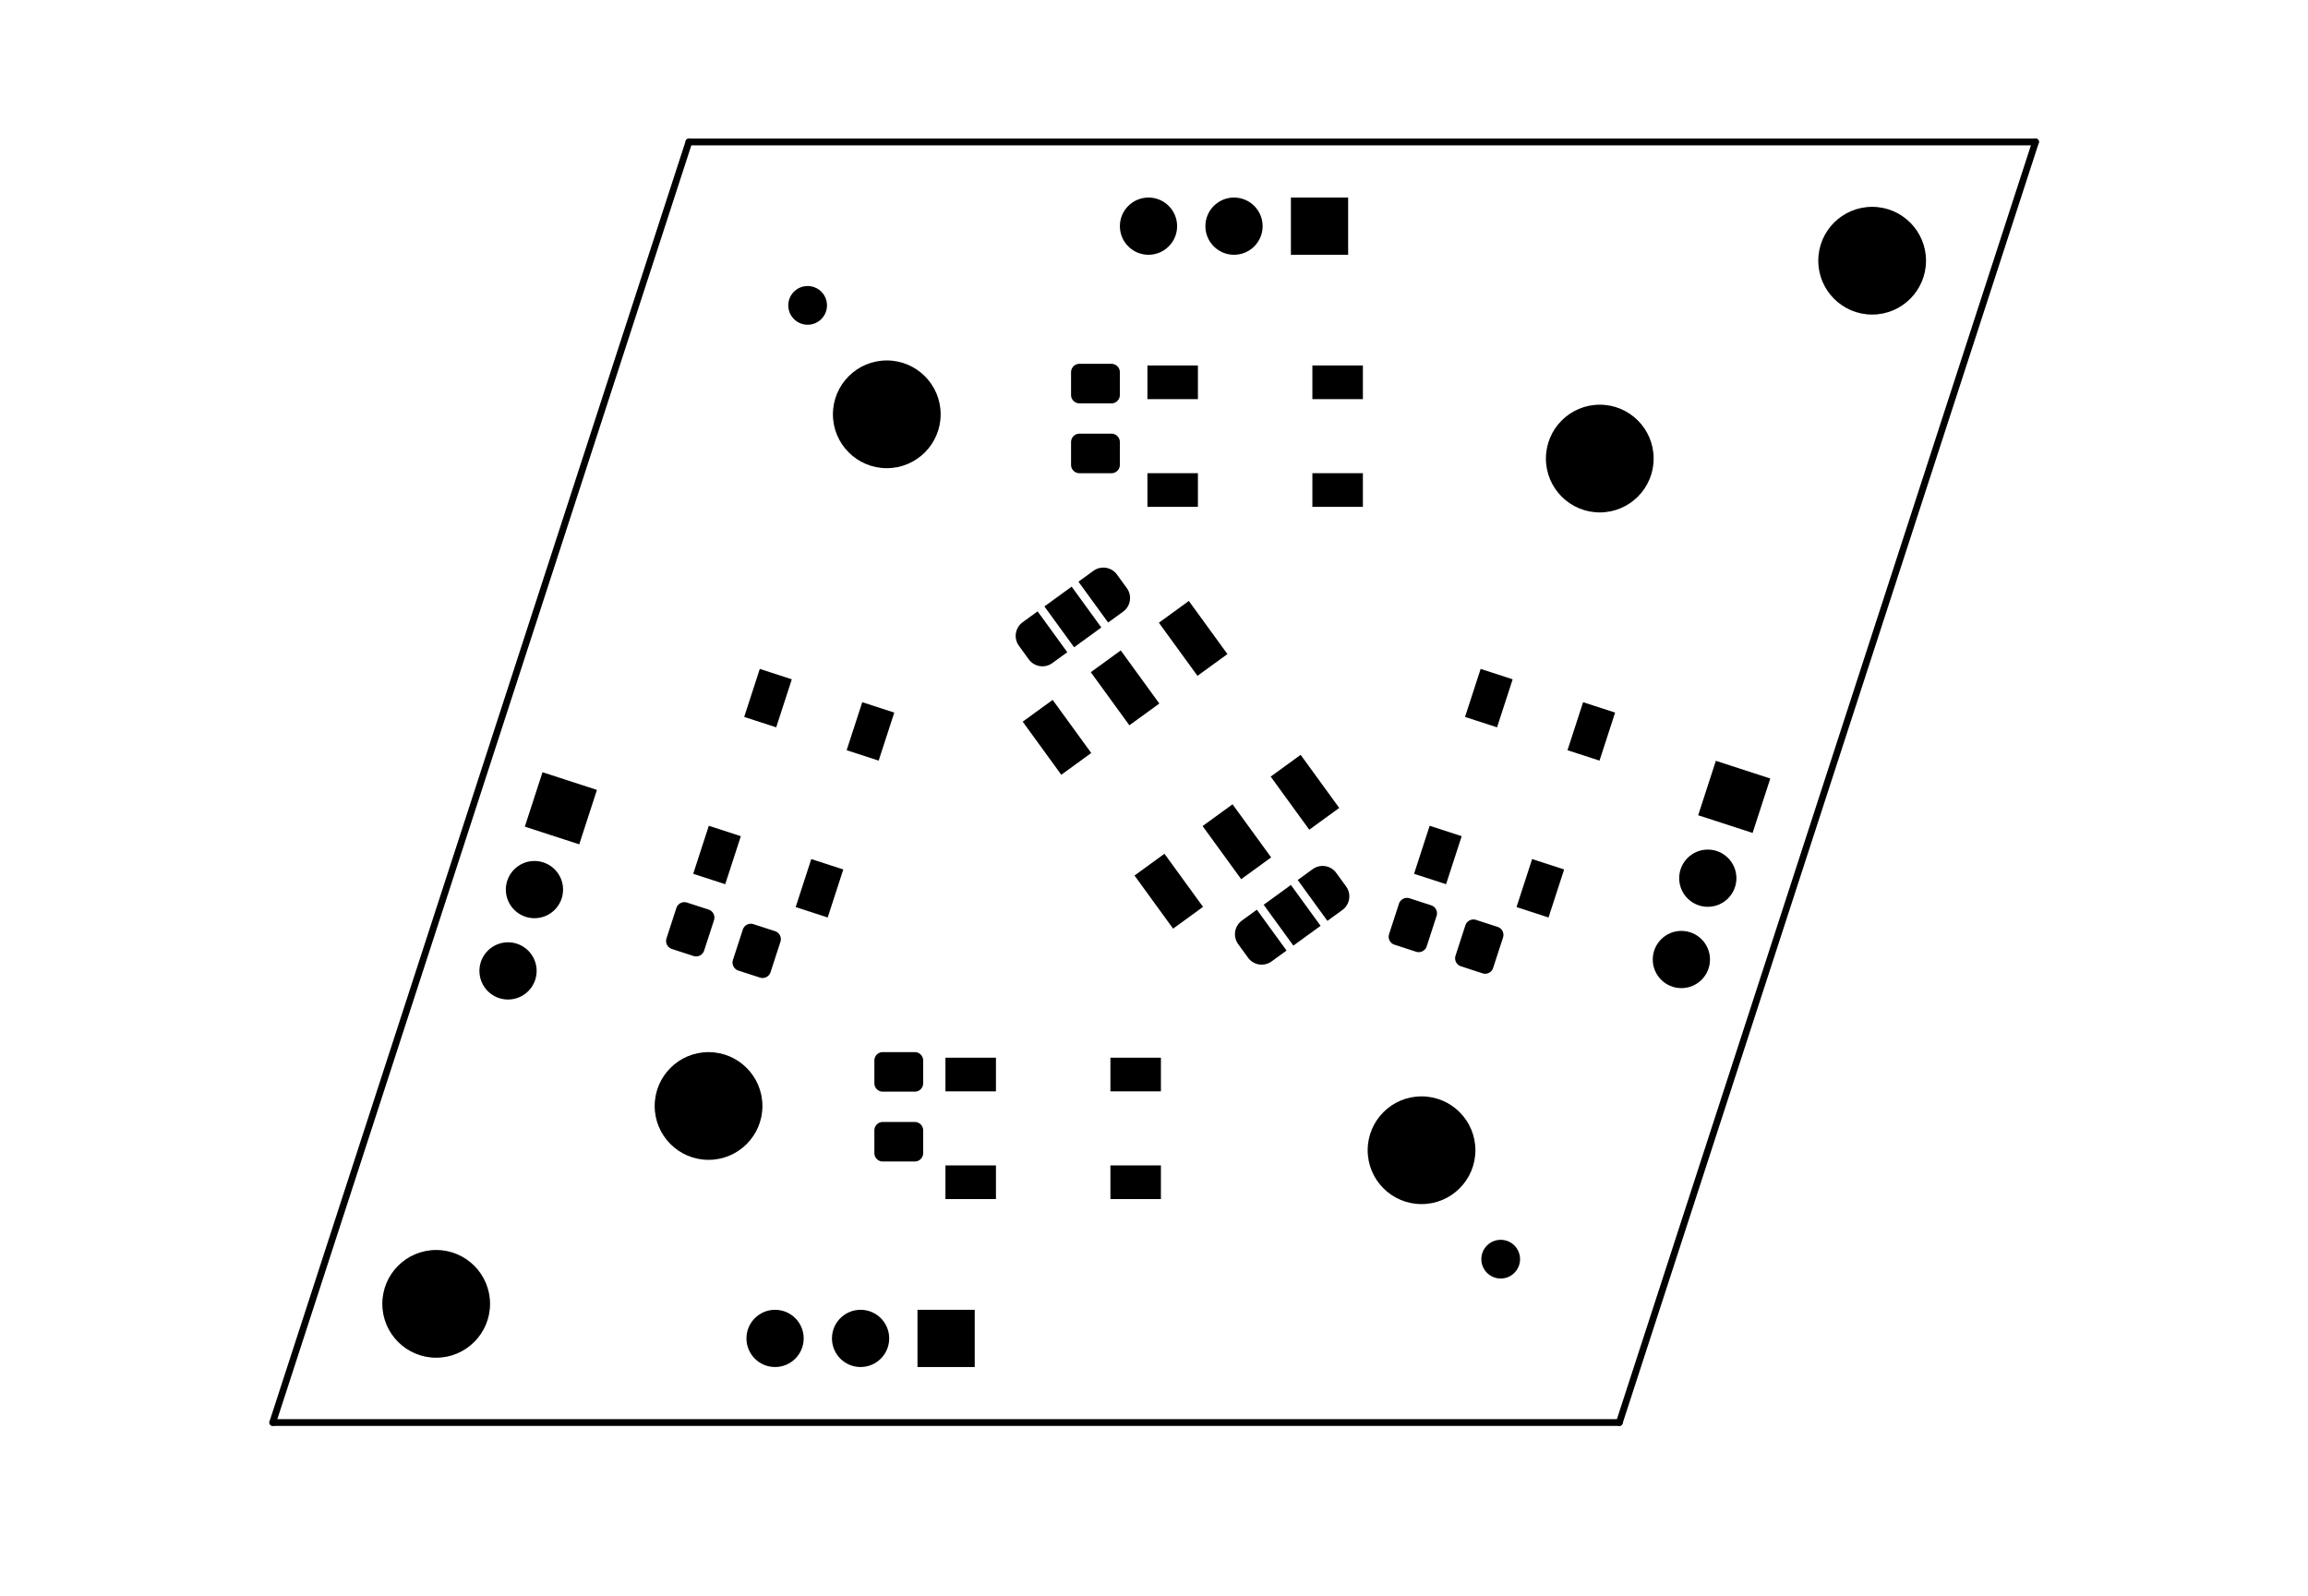<?xml version="1.0" standalone="no"?>
 <!DOCTYPE svg PUBLIC "-//W3C//DTD SVG 1.1//EN" 
 "http://www.w3.org/Graphics/SVG/1.1/DTD/svg11.dtd"> 
<svg
  xmlns:svg="http://www.w3.org/2000/svg"
  xmlns="http://www.w3.org/2000/svg"
  xmlns:xlink="http://www.w3.org/1999/xlink"
  version="1.1"
  width="6.855cm" height="4.742cm" viewBox="0 0 26990 18670">
<title>SVG Picture created as penroserombus_thick_40mm-brd.svg date 2021/02/11 19:34:42 </title>
  <desc>Picture generated by PCBNEW </desc>
<g style="fill:#000000; fill-opacity:1;stroke:#000000; stroke-opacity:1;
stroke-linecap:round; stroke-linejoin:round;"
 transform="translate(0 0) scale(1 1)">
</g>
<g style="fill:#000000; fill-opacity:0.0; 
stroke:#000000; stroke-width:-0; stroke-opacity:1; 
stroke-linecap:round; stroke-linejoin:round;">
<g >
</g>
<g style="fill:#000000; fill-opacity:1.0; 
stroke:#000000; stroke-width:0; stroke-opacity:1; 
stroke-linecap:round; stroke-linejoin:round;">
<circle cx="16623.6" cy="13452.5" r="629.921" /> 
</g>
<g style="fill:#000000; fill-opacity:1.0; 
stroke:#000000; stroke-width:39.37; stroke-opacity:1; 
stroke-linecap:round; stroke-linejoin:round;">
</g>
<g >
</g>
<g style="fill:#000000; fill-opacity:1.0; 
stroke:#000000; stroke-width:39.37; stroke-opacity:1; 
stroke-linecap:round; stroke-linejoin:round;">
</g>
<g style="fill:#000000; fill-opacity:1.0; 
stroke:#000000; stroke-width:0; stroke-opacity:1; 
stroke-linecap:round; stroke-linejoin:round;">
<circle cx="10370.2" cy="4845.41" r="629.921" /> 
</g>
<g style="fill:#000000; fill-opacity:1.0; 
stroke:#000000; stroke-width:39.37; stroke-opacity:1; 
stroke-linecap:round; stroke-linejoin:round;">
</g>
<g >
</g>
<g style="fill:#000000; fill-opacity:1.0; 
stroke:#000000; stroke-width:39.37; stroke-opacity:1; 
stroke-linecap:round; stroke-linejoin:round;">
</g>
<g style="fill:#000000; fill-opacity:1.0; 
stroke:#000000; stroke-width:0; stroke-opacity:1; 
stroke-linecap:round; stroke-linejoin:round;">
<circle cx="8285.87" cy="12935" r="629.921" /> 
</g>
<g style="fill:#000000; fill-opacity:1.0; 
stroke:#000000; stroke-width:39.37; stroke-opacity:1; 
stroke-linecap:round; stroke-linejoin:round;">
</g>
<g >
</g>
<g style="fill:#000000; fill-opacity:1.0; 
stroke:#000000; stroke-width:39.37; stroke-opacity:1; 
stroke-linecap:round; stroke-linejoin:round;">
</g>
<g style="fill:#000000; fill-opacity:1.0; 
stroke:#000000; stroke-width:0; stroke-opacity:1; 
stroke-linecap:round; stroke-linejoin:round;">
<circle cx="18708" cy="5362.89" r="629.921" /> 
</g>
<g style="fill:#000000; fill-opacity:1.0; 
stroke:#000000; stroke-width:39.37; stroke-opacity:1; 
stroke-linecap:round; stroke-linejoin:round;">
</g>
<g >
</g>
<g style="fill:#000000; fill-opacity:1.0; 
stroke:#000000; stroke-width:39.37; stroke-opacity:1; 
stroke-linecap:round; stroke-linejoin:round;">
</g>
<g style="fill:#000000; fill-opacity:1.0; 
stroke:#000000; stroke-width:0; stroke-opacity:1; 
stroke-linecap:round; stroke-linejoin:round;">
<circle cx="5100.77" cy="15249.1" r="629.921" /> 
</g>
<g style="fill:#000000; fill-opacity:1.0; 
stroke:#000000; stroke-width:39.37; stroke-opacity:1; 
stroke-linecap:round; stroke-linejoin:round;">
</g>
<g >
</g>
<g style="fill:#000000; fill-opacity:1.0; 
stroke:#000000; stroke-width:39.37; stroke-opacity:1; 
stroke-linecap:round; stroke-linejoin:round;">
</g>
<g style="fill:#000000; fill-opacity:1.0; 
stroke:#000000; stroke-width:0; stroke-opacity:1; 
stroke-linecap:round; stroke-linejoin:round;">
<circle cx="21893.1" cy="3048.78" r="629.921" /> 
</g>
<g style="fill:#000000; fill-opacity:1.0; 
stroke:#000000; stroke-width:39.37; stroke-opacity:1; 
stroke-linecap:round; stroke-linejoin:round;">
</g>
<g >
</g>
<g style="fill:#000000; fill-opacity:1.0; 
stroke:#000000; stroke-width:39.37; stroke-opacity:1; 
stroke-linecap:round; stroke-linejoin:round;">
</g>
<g style="fill:#000000; fill-opacity:1.0; 
stroke:#000000; stroke-width:0; stroke-opacity:1; 
stroke-linecap:round; stroke-linejoin:round;">
<circle cx="17549.3" cy="14726.5" r="226.378" /> 
</g>
<g style="fill:#000000; fill-opacity:1.0; 
stroke:#000000; stroke-width:39.37; stroke-opacity:1; 
stroke-linecap:round; stroke-linejoin:round;">
</g>
<g >
</g>
<g style="fill:#000000; fill-opacity:1.0; 
stroke:#000000; stroke-width:39.37; stroke-opacity:1; 
stroke-linecap:round; stroke-linejoin:round;">
</g>
<g style="fill:#000000; fill-opacity:1.0; 
stroke:#000000; stroke-width:0; stroke-opacity:1; 
stroke-linecap:round; stroke-linejoin:round;">
<circle cx="9444.58" cy="3571.37" r="226.378" /> 
</g>
<g style="fill:#000000; fill-opacity:1.0; 
stroke:#000000; stroke-width:39.37; stroke-opacity:1; 
stroke-linecap:round; stroke-linejoin:round;">
</g>
<g >
</g>
<g style="fill:#000000; fill-opacity:1.0; 
stroke:#000000; stroke-width:39.37; stroke-opacity:1; 
stroke-linecap:round; stroke-linejoin:round;">
</g>
<g style="fill:#000000; fill-opacity:1.0; 
stroke:#000000; stroke-width:0; stroke-opacity:1; 
stroke-linecap:round; stroke-linejoin:round;">
<path style="fill:#000000; fill-opacity:1.0; 
stroke:#000000; stroke-width:0; stroke-opacity:1; 
stroke-linecap:round; stroke-linejoin:round;fill-rule:evenodd;"
d="M 8791.79,10804.1
8801.31,10805.7
8810.63,10808.3
9063.37,10890.4
9072.4,10893.8
9081.05,10898.1
9089.24,10903.2
9096.88,10909.1
9103.91,10915.8
9110.25,10923.1
9115.85,10930.9
9120.66,10939.3
9124.61,10948.1
9127.69,10957.3
9129.85,10966.7
9131.08,10976.3
9131.37,10985.9
9130.7,10995.6
9129.1,11005.1
9126.57,11014.4
9010.99,11370.1
9007.56,11379.1
9003.26,11387.8
8998.13,11396
8992.23,11403.6
8985.6,11410.6
8978.32,11417
8970.45,11422.6
8962.07,11427.4
8953.26,11431.4
8944.1,11434.4
8934.69,11436.6
8925.1,11437.8
8915.45,11438.1
8905.81,11437.4
8896.29,11435.8
8886.97,11433.3
8634.23,11351.2
8625.2,11347.8
8616.55,11343.5
8608.36,11338.3
8600.72,11332.4
8593.69,11325.8
8587.35,11318.5
8581.75,11310.6
8576.94,11302.3
8572.99,11293.5
8569.91,11284.3
8567.75,11274.9
8566.52,11265.3
8566.23,11255.6
8566.9,11246
8568.5,11236.5
8571.03,11227.2
8686.61,10871.5
8690.04,10862.4
8694.34,10853.8
8699.47,10845.6
8705.37,10837.9
8712,10830.9
8719.28,10824.6
8727.15,10819
8735.53,10814.2
8744.34,10810.2
8753.5,10807.1
8762.91,10805
8772.5,10803.7
8782.15,10803.5
Z" /> 
<path style="fill:#000000; fill-opacity:1.0; 
stroke:#000000; stroke-width:0; stroke-opacity:1; 
stroke-linecap:round; stroke-linejoin:round;fill-rule:evenodd;"
d="M 8014.84,10551.7
8024.37,10553.3
8033.69,10555.8
8286.43,10637.9
8295.46,10641.4
8304.11,10645.7
8312.29,10650.8
8319.94,10656.7
8326.96,10663.3
8333.31,10670.6
8338.91,10678.5
8343.71,10686.9
8347.67,10695.7
8350.74,10704.8
8352.91,10714.2
8354.14,10723.8
8354.42,10733.5
8353.76,10743.1
8352.15,10752.6
8349.62,10762
8234.04,11117.7
8230.61,11126.7
8226.31,11135.3
8221.18,11143.5
8215.28,11151.2
8208.65,11158.2
8201.37,11164.5
8193.5,11170.1
8185.12,11175
8176.31,11178.9
8167.15,11182
8157.74,11184.1
8148.16,11185.4
8138.5,11185.7
8128.87,11185
8119.34,11183.4
8110.02,11180.9
7857.28,11098.7
7848.25,11095.3
7839.6,11091
7831.42,11085.9
7823.77,11080
7816.74,11073.3
7810.4,11066.1
7804.8,11058.2
7800,11049.8
7796.04,11041
7792.96,11031.8
7790.8,11022.4
7789.57,11012.9
7789.29,11003.2
7789.95,10993.6
7791.56,10984
7794.09,10974.7
7909.66,10619
7913.1,10610
7917.4,10601.3
7922.52,10593.1
7928.43,10585.5
7935.05,10578.5
7942.34,10572.1
7950.21,10566.5
7958.59,10561.7
7967.4,10557.8
7976.56,10554.7
7985.97,10552.5
7995.55,10551.3
8005.2,10551
Z" /> 
</g>
<g >
</g>
<g style="fill:#000000; fill-opacity:1.0; 
stroke:#000000; stroke-width:0; stroke-opacity:1; 
stroke-linecap:round; stroke-linejoin:round;">
<path style="fill:#000000; fill-opacity:1.0; 
stroke:#000000; stroke-width:0; stroke-opacity:1; 
stroke-linecap:round; stroke-linejoin:round;fill-rule:evenodd;"
d="M 10707,13122.2
10716.5,13123.6
10725.9,13126
10735,13129.2
10743.7,13133.3
10752,13138.3
10759.8,13144.1
10766.9,13150.6
10773.4,13157.7
10779.2,13165.5
10784.1,13173.8
10788.3,13182.5
10791.5,13191.6
10793.9,13200.9
10795.3,13210.5
10795.8,13220.1
10795.8,13485.9
10795.3,13495.5
10793.9,13505.1
10791.5,13514.5
10788.3,13523.6
10784.1,13532.3
10779.2,13540.6
10773.4,13548.3
10766.9,13555.5
10759.8,13562
10752,13567.7
10743.7,13572.7
10735,13576.8
10725.9,13580.1
10716.5,13582.4
10707,13583.8
10697.3,13584.3
10323.3,13584.3
10313.7,13583.8
10304.1,13582.4
10294.7,13580.1
10285.7,13576.8
10276.9,13572.7
10268.6,13567.7
10260.9,13562
10253.7,13555.5
10247.2,13548.3
10241.5,13540.6
10236.5,13532.3
10232.4,13523.6
10229.1,13514.5
10226.8,13505.1
10225.4,13495.5
10224.9,13485.9
10224.9,13220.1
10225.4,13210.5
10226.8,13200.9
10229.1,13191.6
10232.4,13182.5
10236.5,13173.8
10241.5,13165.5
10247.2,13157.7
10253.7,13150.6
10260.9,13144.1
10268.6,13138.3
10276.9,13133.3
10285.7,13129.2
10294.7,13126
10304.1,13123.6
10313.7,13122.2
10323.3,13121.7
10697.3,13121.7
Z" /> 
<path style="fill:#000000; fill-opacity:1.0; 
stroke:#000000; stroke-width:0; stroke-opacity:1; 
stroke-linecap:round; stroke-linejoin:round;fill-rule:evenodd;"
d="M 10707,12305.3
10716.5,12306.7
10725.9,12309
10735,12312.3
10743.7,12316.4
10752,12321.4
10759.8,12327.1
10766.9,12333.6
10773.4,12340.8
10779.2,12348.5
10784.1,12356.8
10788.3,12365.6
10791.5,12374.6
10793.9,12384
10795.3,12393.6
10795.8,12403.2
10795.8,12669
10795.3,12678.6
10793.9,12688.2
10791.5,12697.5
10788.3,12706.6
10784.1,12715.4
10779.2,12723.7
10773.4,12731.4
10766.9,12738.6
10759.8,12745.1
10752,12750.8
10743.7,12755.8
10735,12759.9
10725.9,12763.2
10716.5,12765.5
10707,12766.9
10697.3,12767.4
10323.3,12767.4
10313.7,12766.9
10304.1,12765.5
10294.7,12763.2
10285.7,12759.9
10276.9,12755.8
10268.6,12750.8
10260.9,12745.1
10253.7,12738.6
10247.2,12731.4
10241.5,12723.7
10236.5,12715.4
10232.4,12706.6
10229.1,12697.5
10226.8,12688.2
10225.4,12678.6
10224.9,12669
10224.9,12403.2
10225.4,12393.6
10226.8,12384
10229.1,12374.6
10232.4,12365.6
10236.5,12356.8
10241.5,12348.5
10247.2,12340.8
10253.7,12333.6
10260.9,12327.1
10268.6,12321.4
10276.9,12316.4
10285.7,12312.3
10294.7,12309
10304.1,12306.7
10313.7,12305.3
10323.3,12304.8
10697.3,12304.8
Z" /> 
</g>
<g >
</g>
<g style="fill:#000000; fill-opacity:1.0; 
stroke:#000000; stroke-width:0; stroke-opacity:1; 
stroke-linecap:round; stroke-linejoin:round;">
<path style="fill:#000000; fill-opacity:1.0; 
stroke:#000000; stroke-width:0; stroke-opacity:1; 
stroke-linecap:round; stroke-linejoin:round;fill-rule:evenodd;"
d="M 14353.7,7649.51
14003.3,7904.06
13552.1,7282.97
13902.4,7028.41
Z" /> 
<path style="fill:#000000; fill-opacity:1.0; 
stroke:#000000; stroke-width:0; stroke-opacity:1; 
stroke-linecap:round; stroke-linejoin:round;fill-rule:evenodd;"
d="M 13557.4,8228.04
13207,8482.59
12755.8,7861.5
13106.1,7606.94
Z" /> 
<path style="fill:#000000; fill-opacity:1.0; 
stroke:#000000; stroke-width:0; stroke-opacity:1; 
stroke-linecap:round; stroke-linejoin:round;fill-rule:evenodd;"
d="M 12761.1,8806.57
12410.8,9061.12
11959.5,8440.02
12309.9,8185.47
Z" /> 
<path style="fill:#000000; fill-opacity:1.0; 
stroke:#000000; stroke-width:0; stroke-opacity:1; 
stroke-linecap:round; stroke-linejoin:round;fill-rule:evenodd;"
d="M 15661.1,9449.09
15310.8,9703.65
14859.5,9082.55
15209.9,8828
Z" /> 
<path style="fill:#000000; fill-opacity:1.0; 
stroke:#000000; stroke-width:0; stroke-opacity:1; 
stroke-linecap:round; stroke-linejoin:round;fill-rule:evenodd;"
d="M 14864.9,10027.6
14514.5,10282.2
14063.3,9661.08
14413.6,9406.53
Z" /> 
<path style="fill:#000000; fill-opacity:1.0; 
stroke:#000000; stroke-width:0; stroke-opacity:1; 
stroke-linecap:round; stroke-linejoin:round;fill-rule:evenodd;"
d="M 14068.6,10606.2
13718.2,10860.7
13267,10239.6
13617.3,9985.06
Z" /> 
</g>
<g >
</g>
<g style="fill:#000000; fill-opacity:1.0; 
stroke:#000000; stroke-width:0; stroke-opacity:1; 
stroke-linecap:round; stroke-linejoin:round;">
<path style="fill:#000000; fill-opacity:1.0; 
stroke:#000000; stroke-width:0; stroke-opacity:1; 
stroke-linecap:round; stroke-linejoin:round;fill-rule:evenodd;"
d="M 16464.8,10501.7
16474.4,10503.3
16483.7,10505.8
16736.4,10587.9
16745.5,10591.4
16754.1,10595.7
16762.3,10600.8
16769.9,10606.7
16777,10613.3
16783.3,10620.6
16788.9,10628.5
16793.7,10636.9
16797.7,10645.7
16800.7,10654.8
16802.9,10664.2
16804.1,10673.8
16804.4,10683.5
16803.8,10693.1
16802.2,10702.6
16799.6,10712
16684,11067.7
16680.6,11076.7
16676.3,11085.3
16671.2,11093.5
16665.3,11101.2
16658.7,11108.2
16651.4,11114.5
16643.5,11120.1
16635.1,11125
16626.3,11128.9
16617.2,11132
16607.7,11134.1
16598.2,11135.4
16588.5,11135.7
16578.9,11135
16569.3,11133.4
16560,11130.9
16307.3,11048.7
16298.3,11045.3
16289.6,11041
16281.4,11035.9
16273.8,11030
16266.7,11023.3
16260.4,11016.1
16254.8,11008.2
16250,10999.8
16246,10991
16243,10981.8
16240.8,10972.4
16239.6,10962.9
16239.3,10953.2
16240,10943.6
16241.6,10934
16244.1,10924.7
16359.7,10569
16363.1,10560
16367.4,10551.3
16372.5,10543.1
16378.4,10535.5
16385.1,10528.5
16392.3,10522.1
16400.2,10516.5
16408.6,10511.7
16417.4,10507.8
16426.6,10504.7
16436,10502.5
16445.5,10501.3
16455.2,10501
Z" /> 
<path style="fill:#000000; fill-opacity:1.0; 
stroke:#000000; stroke-width:0; stroke-opacity:1; 
stroke-linecap:round; stroke-linejoin:round;fill-rule:evenodd;"
d="M 17241.8,10754.1
17251.3,10755.7
17260.6,10758.3
17513.4,10840.4
17522.4,10843.8
17531.1,10848.1
17539.2,10853.2
17546.9,10859.1
17553.9,10865.8
17560.3,10873.1
17565.9,10880.9
17570.7,10889.3
17574.6,10898.1
17577.7,10907.3
17579.9,10916.7
17581.1,10926.3
17581.4,10935.9
17580.7,10945.6
17579.1,10955.1
17576.6,10964.4
17461,11320.1
17457.6,11329.1
17453.3,11337.8
17448.1,11346
17442.2,11353.6
17435.6,11360.6
17428.3,11367
17420.4,11372.6
17412.1,11377.4
17403.3,11381.4
17394.1,11384.4
17384.7,11386.6
17375.1,11387.8
17365.5,11388.1
17355.8,11387.4
17346.3,11385.8
17337,11383.3
17084.2,11301.2
17075.2,11297.8
17066.5,11293.5
17058.4,11288.3
17050.7,11282.4
17043.7,11275.8
17037.3,11268.5
17031.7,11260.6
17026.9,11252.3
17023,11243.5
17019.9,11234.3
17017.7,11224.9
17016.5,11215.3
17016.2,11205.6
17016.9,11196
17018.5,11186.5
17021,11177.2
17136.6,10821.5
17140,10812.4
17144.3,10803.8
17149.5,10795.6
17155.4,10787.9
17162,10780.9
17169.3,10774.6
17177.2,10769
17185.5,10764.2
17194.3,10760.2
17203.5,10757.1
17212.9,10755
17222.5,10753.7
17232.2,10753.5
Z" /> 
</g>
<g >
</g>
<g style="fill:#000000; fill-opacity:1.0; 
stroke:#000000; stroke-width:0; stroke-opacity:1; 
stroke-linecap:round; stroke-linejoin:round;">
<circle cx="19662.2" cy="11221.9" r="334.646" /> 
<circle cx="19971.2" cy="10270.8" r="334.646" /> 
<path style="fill:#000000; fill-opacity:1.0; 
stroke:#000000; stroke-width:0; stroke-opacity:1; 
stroke-linecap:round; stroke-linejoin:round;fill-rule:evenodd;"
d="M 19858.6,9534.59
20065.4,8898.06
20701.9,9104.88
20495.1,9741.41
Z" /> 
</g>
<g >
</g>
<g style="fill:#000000; fill-opacity:1.0; 
stroke:#000000; stroke-width:0; stroke-opacity:1; 
stroke-linecap:round; stroke-linejoin:round;">
<path style="fill:#000000; fill-opacity:1.0; 
stroke:#000000; stroke-width:0; stroke-opacity:1; 
stroke-linecap:round; stroke-linejoin:round;fill-rule:evenodd;"
d="M 10729.1,15318.7
11398.4,15318.7
11398.4,15988
10729.1,15988
Z" /> 
<circle cx="10063.7" cy="15653.3" r="334.646" /> 
<circle cx="9063.72" cy="15653.3" r="334.646" /> 
</g>
<g >
</g>
<g style="fill:#000000; fill-opacity:1.0; 
stroke:#000000; stroke-width:0; stroke-opacity:1; 
stroke-linecap:round; stroke-linejoin:round;">
<path style="fill:#000000; fill-opacity:1.0; 
stroke:#000000; stroke-width:0; stroke-opacity:1; 
stroke-linecap:round; stroke-linejoin:round;fill-rule:evenodd;"
d="M 15096,2310.18
15765.3,2310.18
15765.3,2979.47
15096,2979.47
Z" /> 
<circle cx="14430.7" cy="2644.83" r="334.646" /> 
<circle cx="13430.7" cy="2644.83" r="334.646" /> 
</g>
<g >
</g>
<g style="fill:#000000; fill-opacity:1.0; 
stroke:#000000; stroke-width:0; stroke-opacity:1; 
stroke-linecap:round; stroke-linejoin:round;">
<circle cx="5940.96" cy="11355.2" r="334.646" /> 
<circle cx="6249.97" cy="10404.1" r="334.646" /> 
<path style="fill:#000000; fill-opacity:1.0; 
stroke:#000000; stroke-width:0; stroke-opacity:1; 
stroke-linecap:round; stroke-linejoin:round;fill-rule:evenodd;"
d="M 6137.31,9667.95
6344.13,9031.41
6980.67,9238.24
6773.84,9874.77
Z" /> 
</g>
<g >
</g>
<g style="fill:#000000; fill-opacity:1.0; 
stroke:#000000; stroke-width:0; stroke-opacity:1; 
stroke-linecap:round; stroke-linejoin:round;">
<path style="fill:#000000; fill-opacity:1.0; 
stroke:#000000; stroke-width:0; stroke-opacity:1; 
stroke-linecap:round; stroke-linejoin:round;fill-rule:evenodd;"
d="M 12560.6,7569.98
12213.4,7092.22
12532,6860.81
12879.1,7338.57
Z" /> 
<path style="fill:#000000; fill-opacity:1.0; 
stroke:#000000; stroke-width:0; stroke-opacity:1; 
stroke-linecap:round; stroke-linejoin:round;fill-rule:evenodd;"
d="M 12786.9,6675.87
12794.7,6670.19
12811.4,6660.42
12828.9,6652.34
12847.2,6646.01
12866,6641.5
12885.1,6638.85
12904.4,6638.09
12923.7,6639.23
12942.8,6642.25
12961.5,6647.13
12979.6,6653.81
12997,6662.24
13013.4,6672.34
13028.8,6684
13043,6697.11
13055.9,6711.55
13061.5,6719.37
13061.7,6719.23
13177.4,6878.48
13177.2,6878.62
13182.9,6886.44
13192.7,6903.1
13200.8,6920.64
13207.1,6938.9
13211.6,6957.68
13214.3,6976.82
13215,6996.12
13213.9,7015.4
13210.9,7034.48
13206,7053.18
13199.3,7071.3
13190.9,7088.68
13180.8,7105.15
13169.1,7120.56
13156,7134.74
13141.6,7147.57
13133.7,7153.25
13133.9,7153.44
12958.7,7280.72
12611.6,6802.95
12786.8,6675.68
Z" /> 
<path style="fill:#000000; fill-opacity:1.0; 
stroke:#000000; stroke-width:0; stroke-opacity:1; 
stroke-linecap:round; stroke-linejoin:round;fill-rule:evenodd;"
d="M 12480.9,7627.84
12305.8,7755.11
12305.6,7754.92
12297.8,7760.6
12281.1,7770.37
12263.6,7778.45
12245.3,7784.78
12226.6,7789.29
12207.4,7791.94
12188.1,7792.7
12168.8,7791.56
12149.8,7788.54
12131.1,7783.66
12112.9,7776.97
12095.6,7768.54
12079.1,7758.45
12063.7,7746.79
12049.5,7733.68
12036.7,7719.24
12031,7711.42
12030.8,7711.56
11915.1,7552.31
11915.3,7552.17
11909.6,7544.35
11899.8,7527.69
11891.7,7510.14
11885.4,7491.89
11880.9,7473.11
11878.3,7453.97
11877.5,7434.67
11878.6,7415.39
11881.7,7396.3
11886.5,7377.61
11893.2,7359.49
11901.7,7342.11
11911.8,7325.64
11923.4,7310.23
11936.5,7296.05
11951,7283.22
11958.8,7277.54
11958.6,7277.35
12133.8,7150.07
Z" /> 
</g>
<g >
</g>
<g style="fill:#000000; fill-opacity:1.0; 
stroke:#000000; stroke-width:0; stroke-opacity:1; 
stroke-linecap:round; stroke-linejoin:round;">
<path style="fill:#000000; fill-opacity:1.0; 
stroke:#000000; stroke-width:0; stroke-opacity:1; 
stroke-linecap:round; stroke-linejoin:round;fill-rule:evenodd;"
d="M 15045,11117
14869.8,11244.3
14869.7,11244.1
14861.9,11249.8
14845.2,11259.5
14827.7,11267.6
14809.4,11273.9
14790.6,11278.5
14771.5,11281.1
14752.2,11281.9
14732.9,11280.7
14713.8,11277.7
14695.1,11272.8
14677,11266.1
14659.6,11257.7
14643.2,11247.6
14627.7,11236
14613.6,11222.8
14600.7,11208.4
14595.1,11200.6
14594.9,11200.7
14479.2,11041.5
14479.3,11041.3
14473.7,11033.5
14463.9,11016.9
14455.8,10999.3
14449.5,10981.1
14445,10962.3
14442.3,10943.1
14441.6,10923.8
14442.7,10904.5
14445.7,10885.5
14450.6,10866.8
14457.3,10848.7
14465.7,10831.3
14475.8,10814.8
14487.5,10799.4
14500.6,10785.2
14515,10772.4
14522.8,10766.7
14522.7,10766.5
14697.9,10639.2
Z" /> 
<path style="fill:#000000; fill-opacity:1.0; 
stroke:#000000; stroke-width:0; stroke-opacity:1; 
stroke-linecap:round; stroke-linejoin:round;fill-rule:evenodd;"
d="M 15351,10165
15358.8,10159.4
15375.5,10149.6
15393,10141.5
15411.2,10135.2
15430,10130.7
15449.2,10128
15468.5,10127.3
15487.8,10128.4
15506.8,10131.4
15525.5,10136.3
15543.7,10143
15561,10151.4
15577.5,10161.5
15592.9,10173.2
15607.1,10186.3
15619.9,10200.7
15625.6,10208.5
15625.8,10208.4
15741.5,10367.6
15741.3,10367.8
15747,10375.6
15756.8,10392.3
15764.8,10409.8
15771.2,10428.1
15775.7,10446.8
15778.3,10466
15779.1,10485.3
15777.9,10504.6
15774.9,10523.6
15770,10542.3
15763.4,10560.5
15754.9,10577.8
15744.8,10594.3
15733.2,10609.7
15720.1,10623.9
15705.6,10636.7
15697.8,10642.4
15697.9,10642.6
15522.8,10769.9
15175.7,10292.1
15350.8,10164.8
Z" /> 
<path style="fill:#000000; fill-opacity:1.0; 
stroke:#000000; stroke-width:0; stroke-opacity:1; 
stroke-linecap:round; stroke-linejoin:round;fill-rule:evenodd;"
d="M 15124.6,11059.1
14777.5,10581.4
15096,10350
15443.1,10827.7
Z" /> 
</g>
<g >
</g>
<g style="fill:#000000; fill-opacity:1.0; 
stroke:#000000; stroke-width:0; stroke-opacity:1; 
stroke-linecap:round; stroke-linejoin:round;">
<path style="fill:#000000; fill-opacity:1.0; 
stroke:#000000; stroke-width:0; stroke-opacity:1; 
stroke-linecap:round; stroke-linejoin:round;fill-rule:evenodd;"
d="M 13007,4255.27
13016.5,4256.69
13025.9,4259.03
13035,4262.29
13043.7,4266.42
13052,4271.38
13059.8,4277.14
13066.9,4283.62
13073.4,4290.78
13079.2,4298.54
13084.1,4306.82
13088.3,4315.56
13091.5,4324.65
13093.9,4334.02
13095.3,4343.57
13095.8,4353.22
13095.8,4618.97
13095.3,4628.62
13093.9,4638.17
13091.5,4647.54
13088.3,4656.63
13084.1,4665.37
13079.2,4673.65
13073.4,4681.41
13066.9,4688.57
13059.8,4695.05
13052,4700.81
13043.7,4705.77
13035,4709.9
13025.9,4713.16
13016.5,4715.5
13007,4716.92
12997.3,4717.39
12623.3,4717.39
12613.7,4716.92
12604.1,4715.5
12594.7,4713.16
12585.7,4709.9
12576.9,4705.77
12568.6,4700.81
12560.9,4695.05
12553.7,4688.57
12547.2,4681.41
12541.5,4673.65
12536.5,4665.37
12532.4,4656.63
12529.1,4647.54
12526.8,4638.17
12525.4,4628.62
12524.9,4618.97
12524.9,4353.22
12525.4,4343.57
12526.8,4334.02
12529.1,4324.65
12532.4,4315.56
12536.5,4306.82
12541.5,4298.54
12547.2,4290.78
12553.7,4283.62
12560.9,4277.14
12568.6,4271.38
12576.9,4266.42
12585.7,4262.29
12594.7,4259.03
12604.1,4256.69
12613.7,4255.27
12623.3,4254.8
12997.3,4254.8
Z" /> 
<path style="fill:#000000; fill-opacity:1.0; 
stroke:#000000; stroke-width:0; stroke-opacity:1; 
stroke-linecap:round; stroke-linejoin:round;fill-rule:evenodd;"
d="M 13007,5072.2
13016.5,5073.62
13025.9,5075.96
13035,5079.22
13043.7,5083.35
13052,5088.31
13059.8,5094.07
13066.9,5100.55
13073.4,5107.71
13079.2,5115.47
13084.1,5123.75
13088.3,5132.48
13091.5,5141.58
13093.9,5150.95
13095.3,5160.5
13095.8,5170.15
13095.8,5435.9
13095.3,5445.55
13093.9,5455.1
13091.5,5464.47
13088.3,5473.56
13084.1,5482.3
13079.2,5490.58
13073.4,5498.34
13066.9,5505.5
13059.8,5511.98
13052,5517.74
13043.7,5522.7
13035,5526.83
13025.9,5530.09
13016.5,5532.43
13007,5533.85
12997.3,5534.32
12623.3,5534.32
12613.7,5533.85
12604.1,5532.43
12594.7,5530.09
12585.7,5526.83
12576.9,5522.7
12568.6,5517.74
12560.9,5511.98
12553.7,5505.5
12547.2,5498.34
12541.5,5490.58
12536.5,5482.3
12532.4,5473.56
12529.1,5464.47
12526.8,5455.1
12525.4,5445.55
12524.9,5435.9
12524.9,5170.15
12525.4,5160.5
12526.8,5150.95
12529.1,5141.58
12532.4,5132.48
12536.5,5123.75
12541.5,5115.47
12547.2,5107.71
12553.7,5100.55
12560.9,5094.07
12568.6,5088.31
12576.9,5083.35
12585.7,5079.22
12594.7,5075.96
12604.1,5073.62
12613.7,5072.2
12623.3,5071.72
12997.3,5071.72
Z" /> 
</g>
<g >
</g>
<g style="fill:#000000; fill-opacity:1.0; 
stroke:#000000; stroke-width:0; stroke-opacity:1; 
stroke-linecap:round; stroke-linejoin:round;">
<path style="fill:#000000; fill-opacity:1.0; 
stroke:#000000; stroke-width:0; stroke-opacity:1; 
stroke-linecap:round; stroke-linejoin:round;fill-rule:evenodd;"
d="M 18512.9,8212.37
18887.4,8334.03
18704.9,8895.68
18330.5,8774.02
Z" /> 
<path style="fill:#000000; fill-opacity:1.0; 
stroke:#000000; stroke-width:0; stroke-opacity:1; 
stroke-linecap:round; stroke-linejoin:round;fill-rule:evenodd;"
d="M 17314.8,7823.05
17689.2,7944.71
17506.7,8506.36
17132.3,8384.7
Z" /> 
<path style="fill:#000000; fill-opacity:1.0; 
stroke:#000000; stroke-width:0; stroke-opacity:1; 
stroke-linecap:round; stroke-linejoin:round;fill-rule:evenodd;"
d="M 17916.8,10047.1
18291.2,10168.7
18108.7,10730.4
17734.3,10608.7
Z" /> 
<path style="fill:#000000; fill-opacity:1.0; 
stroke:#000000; stroke-width:0; stroke-opacity:1; 
stroke-linecap:round; stroke-linejoin:round;fill-rule:evenodd;"
d="M 16718.6,9657.77
17093.1,9779.43
16910.6,10341.1
16536.1,10219.4
Z" /> 
</g>
<g >
</g>
<g style="fill:#000000; fill-opacity:1.0; 
stroke:#000000; stroke-width:0; stroke-opacity:1; 
stroke-linecap:round; stroke-linejoin:round;">
<path style="fill:#000000; fill-opacity:1.0; 
stroke:#000000; stroke-width:0; stroke-opacity:1; 
stroke-linecap:round; stroke-linejoin:round;fill-rule:evenodd;"
d="M 11646.7,12370.2
11646.7,12763.9
11056.2,12763.9
11056.2,12370.2
Z" /> 
<path style="fill:#000000; fill-opacity:1.0; 
stroke:#000000; stroke-width:0; stroke-opacity:1; 
stroke-linecap:round; stroke-linejoin:round;fill-rule:evenodd;"
d="M 11646.7,13630
11646.7,14023.7
11056.2,14023.7
11056.2,13630
Z" /> 
<path style="fill:#000000; fill-opacity:1.0; 
stroke:#000000; stroke-width:0; stroke-opacity:1; 
stroke-linecap:round; stroke-linejoin:round;fill-rule:evenodd;"
d="M 13575.8,12370.2
13575.8,12763.9
12985.3,12763.9
12985.3,12370.2
Z" /> 
<path style="fill:#000000; fill-opacity:1.0; 
stroke:#000000; stroke-width:0; stroke-opacity:1; 
stroke-linecap:round; stroke-linejoin:round;fill-rule:evenodd;"
d="M 13575.8,13630
13575.8,14023.7
12985.3,14023.7
12985.3,13630
Z" /> 
</g>
<g >
</g>
<g style="fill:#000000; fill-opacity:1.0; 
stroke:#000000; stroke-width:0; stroke-opacity:1; 
stroke-linecap:round; stroke-linejoin:round;">
<path style="fill:#000000; fill-opacity:1.0; 
stroke:#000000; stroke-width:0; stroke-opacity:1; 
stroke-linecap:round; stroke-linejoin:round;fill-rule:evenodd;"
d="M 14008.6,4274.14
14008.6,4667.84
13418,4667.84
13418,4274.14
Z" /> 
<path style="fill:#000000; fill-opacity:1.0; 
stroke:#000000; stroke-width:0; stroke-opacity:1; 
stroke-linecap:round; stroke-linejoin:round;fill-rule:evenodd;"
d="M 14008.6,5533.99
14008.6,5927.69
13418,5927.69
13418,5533.99
Z" /> 
<path style="fill:#000000; fill-opacity:1.0; 
stroke:#000000; stroke-width:0; stroke-opacity:1; 
stroke-linecap:round; stroke-linejoin:round;fill-rule:evenodd;"
d="M 15937.7,4274.14
15937.7,4667.84
15347.1,4667.84
15347.1,4274.14
Z" /> 
<path style="fill:#000000; fill-opacity:1.0; 
stroke:#000000; stroke-width:0; stroke-opacity:1; 
stroke-linecap:round; stroke-linejoin:round;fill-rule:evenodd;"
d="M 15937.7,5533.99
15937.7,5927.69
15347.1,5927.69
15347.1,5533.99
Z" /> 
</g>
<g >
</g>
<g style="fill:#000000; fill-opacity:1.0; 
stroke:#000000; stroke-width:0; stroke-opacity:1; 
stroke-linecap:round; stroke-linejoin:round;">
<path style="fill:#000000; fill-opacity:1.0; 
stroke:#000000; stroke-width:0; stroke-opacity:1; 
stroke-linecap:round; stroke-linejoin:round;fill-rule:evenodd;"
d="M 10083.3,8212.37
10457.7,8334.03
10275.2,8895.68
9900.79,8774.02
Z" /> 
<path style="fill:#000000; fill-opacity:1.0; 
stroke:#000000; stroke-width:0; stroke-opacity:1; 
stroke-linecap:round; stroke-linejoin:round;fill-rule:evenodd;"
d="M 8885.1,7823.05
9259.53,7944.71
9077.04,8506.36
8702.61,8384.7
Z" /> 
<path style="fill:#000000; fill-opacity:1.0; 
stroke:#000000; stroke-width:0; stroke-opacity:1; 
stroke-linecap:round; stroke-linejoin:round;fill-rule:evenodd;"
d="M 9487.15,10047.1
9861.58,10168.7
9679.09,10730.4
9304.66,10608.7
Z" /> 
<path style="fill:#000000; fill-opacity:1.0; 
stroke:#000000; stroke-width:0; stroke-opacity:1; 
stroke-linecap:round; stroke-linejoin:round;fill-rule:evenodd;"
d="M 8288.97,9657.77
8663.4,9779.43
8480.91,10341.1
8106.48,10219.4
Z" /> 
</g>
<g >
</g>
<g >
</g>
<g >
</g>
</g>
<g style="fill:#000000; fill-opacity:1.0; 
stroke:#000000; stroke-width:0; stroke-opacity:1; 
stroke-linecap:round; stroke-linejoin:round;">
</g>
<g style="fill:#000000; fill-opacity:1.0; 
stroke:#000000; stroke-width:78.74; stroke-opacity:1; 
stroke-linecap:round; stroke-linejoin:round;">
</g>
<g style="fill:#000000; fill-opacity:0.0; 
stroke:#000000; stroke-width:78.74; stroke-opacity:1; 
stroke-linecap:round; stroke-linejoin:round;">
<path d="M3189 16637
L18937 16637
" />
<path d="M18937 16637
L23804 1660
" />
<path d="M23804 1660
L8056 1660
" />
<path d="M8056 1660
L3189 16637
" />
<g >
</g>
<g >
</g>
<g >
</g>
<g >
</g>
<g >
</g>
<g >
</g>
<g >
</g>
<g >
</g>
<g >
</g>
<g >
</g>
<g >
</g>
<g >
</g>
<g >
</g>
<g >
</g>
<g >
</g>
<g >
</g>
<g >
</g>
<g >
</g>
<g >
</g>
<g >
</g>
<g >
</g>
<g >
</g>
<g >
</g>
<g >
</g>
</g> 
</svg>
